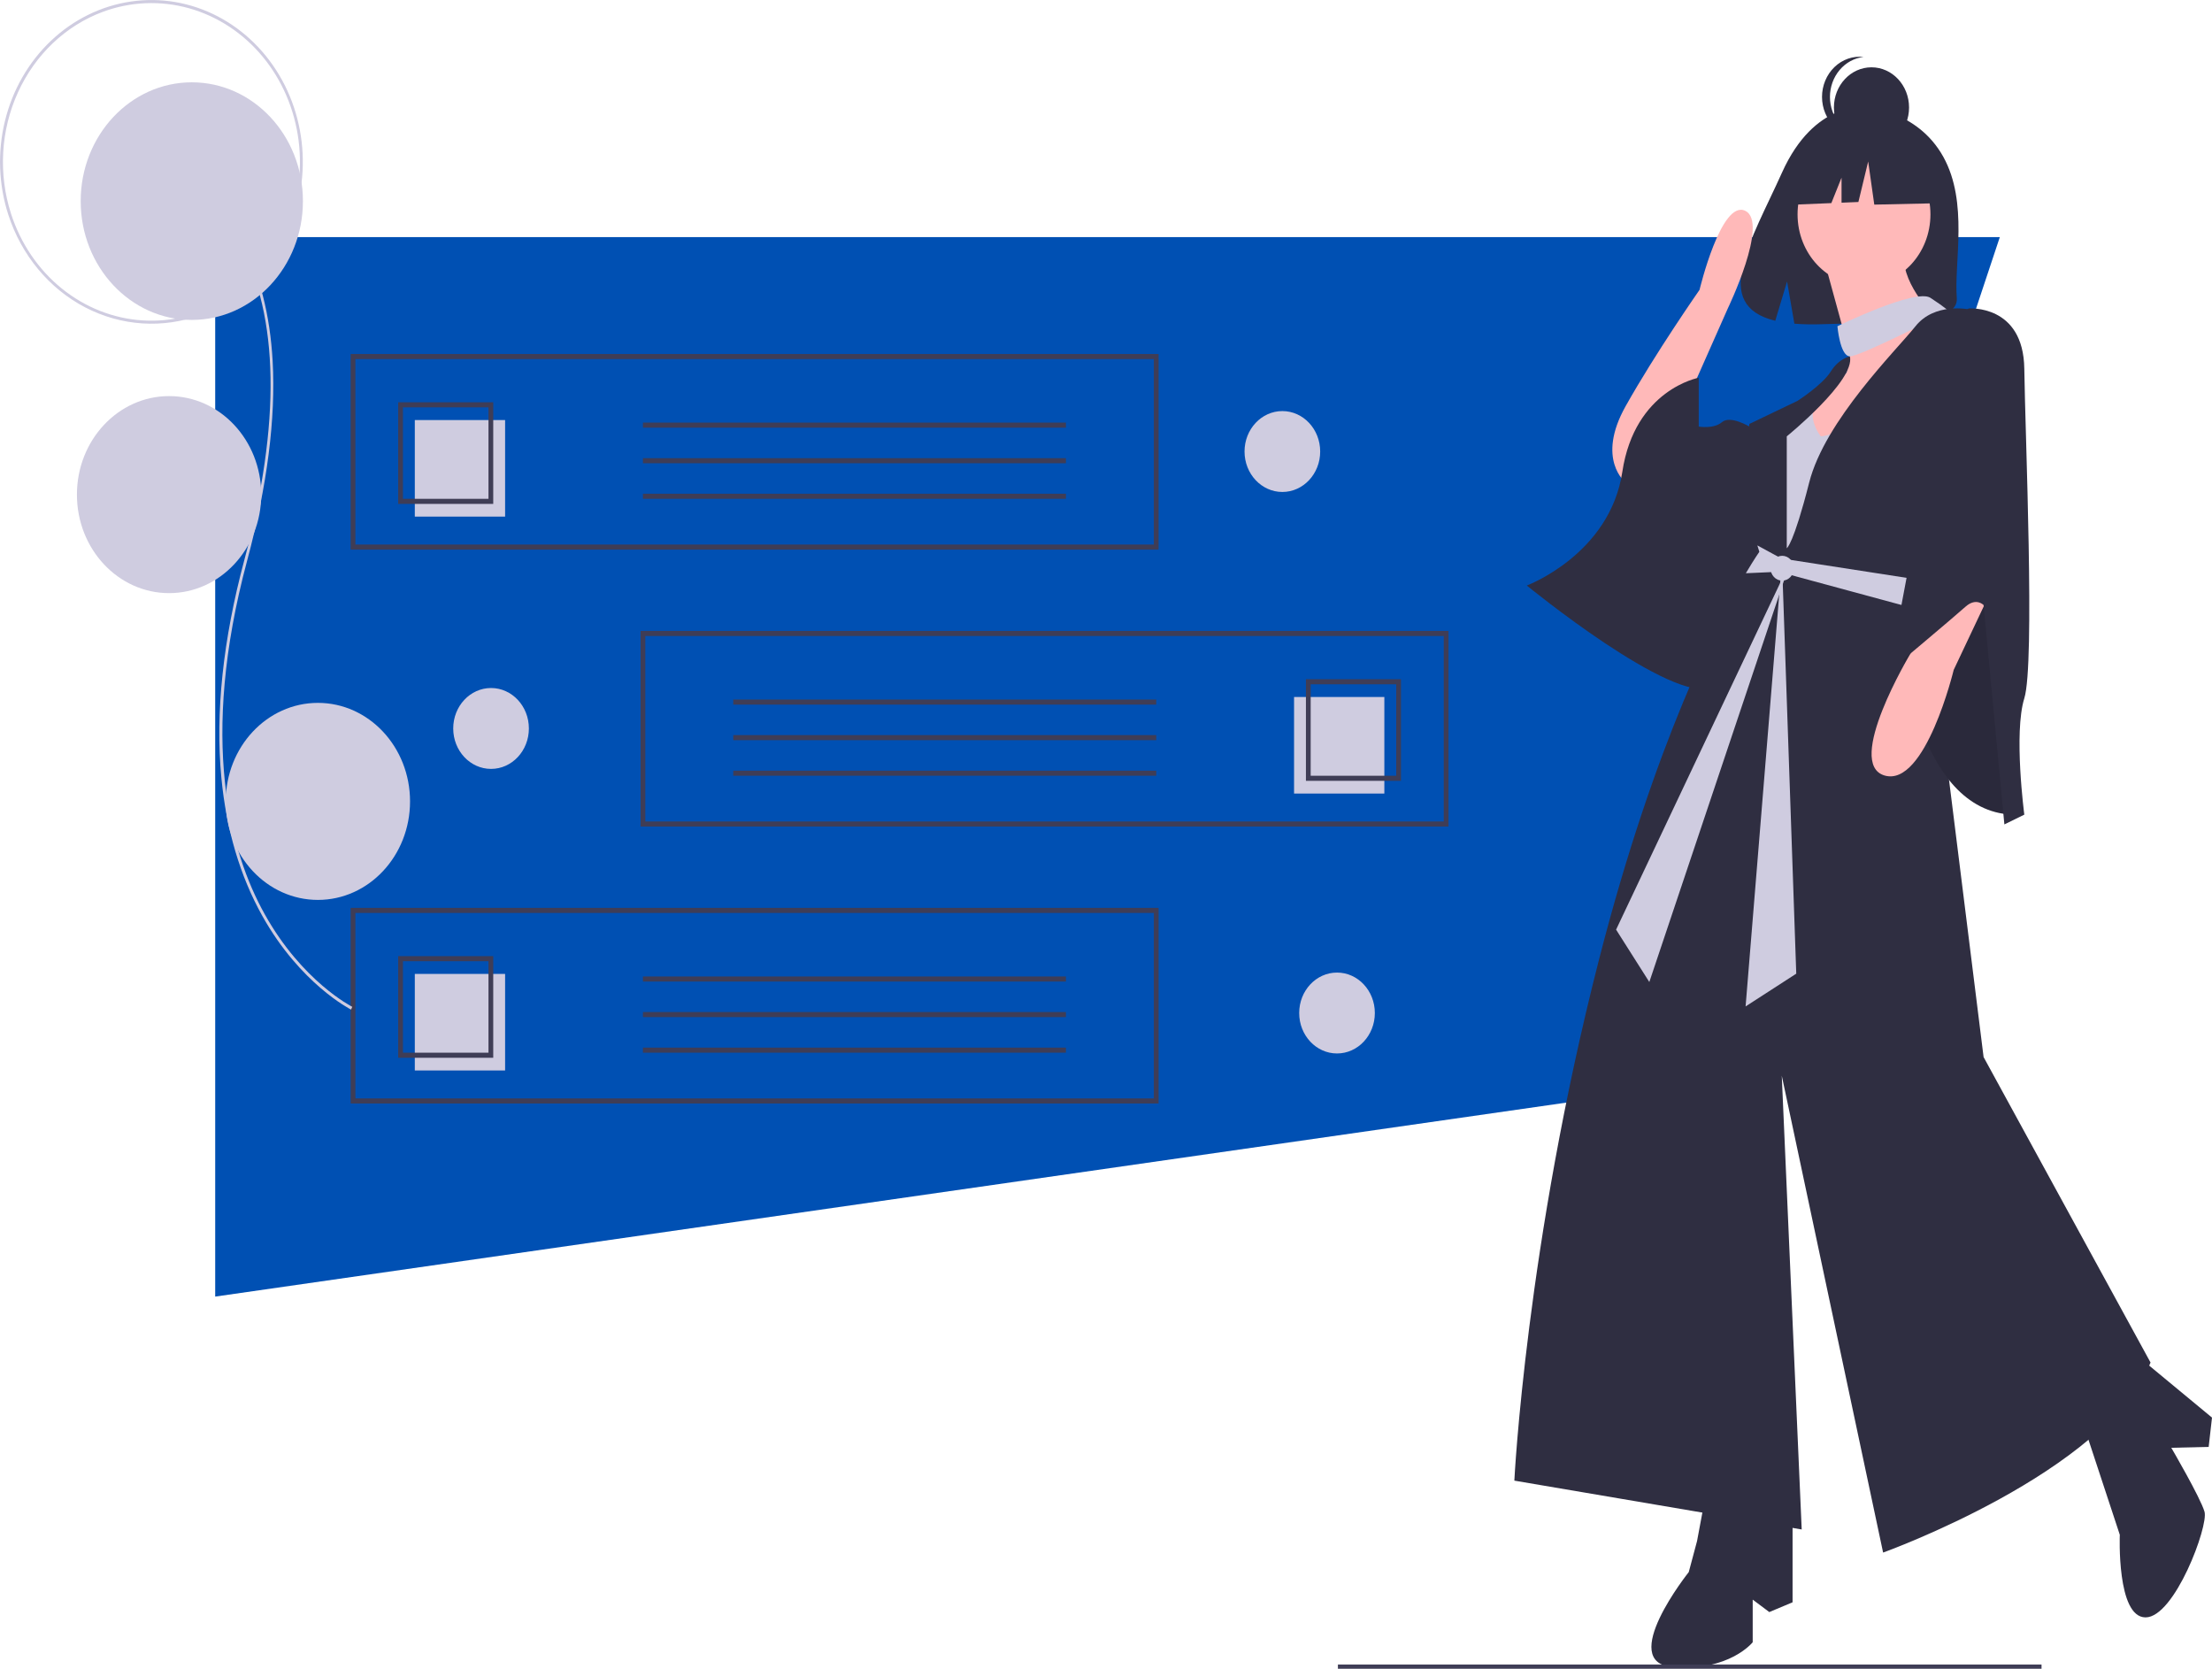 <svg width="175" height="132" viewBox="0 0 175 132" fill="none" xmlns="http://www.w3.org/2000/svg">
<g clip-path="url(#clip0)">
<path d="M136.029 85.479L17.025 102.562V18.757H158.213L136.029 85.479Z" fill="#0050B3"/>
<path d="M91.661 43.476H27.741V28.002H91.661V43.476ZM28.117 43.074H91.285V28.403H28.117V43.074Z" fill="#3F3D56"/>
<path d="M39.961 33.227H32.817V40.864H39.961V33.227Z" fill="#CFCCE0"/>
<path d="M39.022 39.859H31.502V31.82H39.022L39.022 39.859ZM31.878 39.457H38.646V32.222H31.878L31.878 39.457Z" fill="#3F3D56"/>
<path d="M84.329 33.428H50.865V33.83H84.329V33.428Z" fill="#3F3D56"/>
<path d="M84.329 36.241H50.865V36.643H84.329V36.241Z" fill="#3F3D56"/>
<path d="M84.329 39.055H50.865V39.457H84.329V39.055Z" fill="#3F3D56"/>
<path d="M91.661 87.288H27.741V71.813H91.661V87.288ZM28.117 86.886H91.285V72.215H28.117V86.886Z" fill="#3F3D56"/>
<path d="M39.961 77.038H32.817V84.675H39.961V77.038Z" fill="#CFCCE0"/>
<path d="M39.022 83.671H31.502V75.632H39.022L39.022 83.671ZM31.878 83.269H38.646V76.034H31.878L31.878 83.269Z" fill="#3F3D56"/>
<path d="M84.329 77.24H50.865V77.641H84.329V77.24Z" fill="#3F3D56"/>
<path d="M84.329 80.053H50.865V80.455H84.329V80.053Z" fill="#3F3D56"/>
<path d="M84.329 82.867H50.865V83.269H84.329V82.867Z" fill="#3F3D56"/>
<path d="M114.597 65.382H50.678V49.907H114.597V65.382ZM51.054 64.98H114.221V50.309H51.054V64.98Z" fill="#3F3D56"/>
<path d="M102.378 62.77H109.521V55.133H102.378V62.77Z" fill="#CFCCE0"/>
<path d="M110.837 61.765H103.317V53.726H110.837V61.765ZM103.693 61.363H110.461V54.128H103.693L103.693 61.363Z" fill="#3F3D56"/>
<path d="M91.474 55.334H58.01V55.736H91.474V55.334Z" fill="#3F3D56"/>
<path d="M91.474 58.147H58.01V58.549H91.474V58.147Z" fill="#3F3D56"/>
<path d="M91.474 60.961H58.01V61.363H91.474V60.961Z" fill="#3F3D56"/>
<path d="M101.453 38.915C103.105 38.915 104.445 37.483 104.445 35.716C104.445 33.949 103.105 32.517 101.453 32.517C99.8 32.517 98.46 33.949 98.46 35.716C98.46 37.483 99.8 38.915 101.453 38.915Z" fill="#CFCCE0"/>
<path d="M105.777 83.33C107.43 83.33 108.769 81.898 108.769 80.131C108.769 78.364 107.43 76.932 105.777 76.932C104.124 76.932 102.784 78.364 102.784 80.131C102.784 81.898 104.124 83.33 105.777 83.33Z" fill="#CFCCE0"/>
<path d="M38.849 60.821C40.502 60.821 41.842 59.389 41.842 57.622C41.842 55.855 40.502 54.423 38.849 54.423C37.196 54.423 35.856 55.855 35.856 57.622C35.856 59.389 37.196 60.821 38.849 60.821Z" fill="#CFCCE0"/>
<path d="M153.747 12.412C151.668 8.658 147.557 8.483 147.557 8.483C147.557 8.483 143.551 7.935 140.981 13.652C138.585 18.981 135.279 24.126 140.448 25.373L141.382 22.266L141.96 25.604C142.696 25.661 143.435 25.674 144.172 25.645C149.708 25.454 154.98 25.701 154.81 23.577C154.585 20.754 155.746 16.023 153.747 12.412Z" fill="#2F2E41"/>
<path d="M134.786 119.087L134.261 121.897L133.604 124.355C133.604 124.355 127.887 131.52 132.355 131.871C136.823 132.222 138.663 129.904 138.663 129.904V126.532L139.977 127.516L141.817 126.743V118.455L134.786 119.087Z" fill="#2F2E41"/>
<path d="M164.881 112.835L167.706 121.405C167.706 121.405 167.443 127.937 169.743 127.937C172.043 127.937 174.737 120.702 174.408 119.579C174.08 118.455 171.78 114.521 171.78 114.521L174.737 114.451L175 112.133L168.889 107.076L164.881 112.835Z" fill="#2F2E41"/>
<path d="M128.61 38.169C128.61 38.169 126.244 36.342 128.61 32.128C130.975 27.913 134.458 22.926 134.458 22.926C134.458 22.926 136.166 15.761 138.072 16.675C139.977 17.588 136.692 24.401 136.692 24.401L133.144 32.409L128.61 38.169Z" fill="#FFB9B9"/>
<path d="M147.469 22.575C150.372 22.575 152.725 20.059 152.725 16.956C152.725 13.852 150.372 11.336 147.469 11.336C144.565 11.336 142.212 13.852 142.212 16.956C142.212 20.059 144.565 22.575 147.469 22.575Z" fill="#FFB9B9"/>
<path d="M144.381 20.819L146.286 27.773L152.726 24.682C152.726 24.682 149.769 21.592 150.886 19.344L144.381 20.819Z" fill="#FFB9B9"/>
<path d="M146.614 26.649L146.089 29.459L142.475 33.392L145.366 38.169L153.185 25.595L152.296 24.183L146.614 26.649Z" fill="#FFB9B9"/>
<path d="M145.366 25.806C145.366 25.806 151.543 22.786 152.725 23.558C153.908 24.331 154.171 24.612 154.171 24.612C154.171 24.612 147.09 28.252 146.327 28.188C145.563 28.124 145.366 25.806 145.366 25.806Z" fill="#CFCCE0"/>
<path d="M144.052 34.516C144.052 34.516 142.606 32.76 144.052 31.425L140.701 33.322L139.649 40.416L140.964 44.771L148.191 36.342L151.148 32.549L149.506 29.88C149.506 29.88 146.68 34.305 144.052 34.516Z" fill="#CFCCE0"/>
<path d="M170.138 107.778C166.589 116.488 148.98 122.81 148.98 122.81L140.963 85.09L142.54 120.983L119.806 117.12C119.806 117.12 120.726 98.436 126.508 75.888C130.912 58.717 135.962 49.001 138.122 45.344C138.797 44.199 139.189 43.647 139.189 43.647C139.134 43.479 139.082 43.311 139.032 43.143C138.138 40.033 137.922 36.746 138.401 33.533L142.212 31.706C142.212 31.706 144.183 30.442 144.84 29.388C145.497 28.335 146.351 28.194 146.351 28.194C146.811 30.091 141.358 34.516 141.358 34.516V43.367C141.358 43.367 141.883 43.086 143.132 38.169C144.38 33.252 150.031 27.703 151.542 25.806C153.054 23.91 155.748 24.471 155.748 24.471L152.45 45.958L152.331 46.738L152.542 48.427L156.93 83.615L170.138 107.778Z" fill="#2F2E41"/>
<path d="M138.927 33.743H138.402C138.402 33.743 136.89 32.83 136.233 33.392C135.576 33.954 134.393 33.743 134.393 33.743V29.88C134.393 29.88 129.334 30.793 128.348 37.326C127.363 43.858 120.792 46.316 120.792 46.316C120.792 46.316 132.291 55.729 135.51 54.394C138.73 53.06 141.884 37.185 138.927 33.743Z" fill="#2F2E41"/>
<path d="M138.121 45.344C138.797 44.199 139.189 43.647 139.189 43.647C139.134 43.479 139.081 43.311 139.031 43.143L140.93 44.174L152.45 45.958L152.33 46.738L152.541 48.427L140.733 45.228L138.121 45.344Z" fill="#CFCCE0"/>
<path d="M150.426 50.953C150.426 50.953 151.609 64.158 159.231 64.439L158.311 43.296L154.828 44.771L150.426 50.953Z" fill="#2F2E41"/>
<path opacity="0.1" d="M150.426 50.953C150.426 50.953 151.609 64.158 159.231 64.439L158.311 43.296L154.828 44.771L150.426 50.953Z" fill="black"/>
<path d="M157.653 46.457L154.565 52.989C154.565 52.989 152.331 62.261 149.111 61.348C145.892 60.435 151.148 51.694 151.148 51.694L152.857 46.457L157.653 46.457Z" fill="#FFB9B9"/>
<path d="M154.697 25.174L155.748 24.401C155.748 24.401 160.085 24.05 160.151 29.178C160.216 34.305 161.005 52.498 160.151 55.237C159.297 57.977 160.151 64.439 160.151 64.439L158.574 65.212L156.931 47.862C156.931 47.862 156.34 47.23 155.486 48.002C154.631 48.775 149.44 53.13 149.44 53.13L154.697 25.174Z" fill="#2F2E41"/>
<path d="M141.654 44.385L127.855 73.535L130.484 77.679L141.654 44.385Z" fill="#CFCCE0"/>
<path d="M140.979 44.371L142.109 77.019L138.101 79.609L140.979 44.371Z" fill="#CFCCE0"/>
<path d="M140.996 45.93C141.504 45.93 141.916 45.49 141.916 44.947C141.916 44.404 141.504 43.964 140.996 43.964C140.488 43.964 140.076 44.404 140.076 44.947C140.076 45.49 140.488 45.93 140.996 45.93Z" fill="#CFCCE0"/>
<path d="M148.061 11.68C149.702 11.68 151.033 10.257 151.033 8.502C151.033 6.747 149.702 5.324 148.061 5.324C146.419 5.324 145.088 6.747 145.088 8.502C145.088 10.257 146.419 11.68 148.061 11.68Z" fill="#2F2E41"/>
<path d="M144.775 7.666C144.775 6.881 145.047 6.124 145.538 5.54C146.029 4.957 146.705 4.588 147.435 4.506C147.02 4.458 146.601 4.505 146.205 4.642C145.808 4.78 145.443 5.005 145.133 5.303C144.823 5.601 144.575 5.965 144.405 6.372C144.235 6.779 144.147 7.22 144.147 7.666C144.147 8.111 144.235 8.552 144.405 8.959C144.575 9.366 144.823 9.731 145.133 10.029C145.443 10.327 145.808 10.552 146.205 10.689C146.601 10.826 147.02 10.873 147.435 10.826C146.705 10.743 146.029 10.374 145.538 9.791C145.047 9.208 144.775 8.451 144.775 7.666Z" fill="#2F2E41"/>
<path d="M152.828 12.05L148.766 9.775L143.157 10.706L141.996 16.185L144.885 16.066L145.692 14.053V16.033L147.025 15.978L147.799 12.773L148.282 16.185L153.021 16.082L152.828 12.05Z" fill="#2F2E41"/>
<path d="M27.774 79.86L27.869 79.64C27.83 79.62 23.912 77.637 20.945 72.321C18.205 67.413 15.739 58.576 19.55 44.355C21.142 38.413 21.822 33.103 21.57 28.574C21.364 24.873 20.537 21.667 19.113 19.045C16.298 13.861 12.048 12.698 12.005 12.687L11.951 12.923C11.993 12.934 16.156 14.077 18.921 19.173C22.092 25.02 22.23 33.47 19.332 44.288C17.639 50.605 17.027 56.405 17.514 61.526C17.904 65.628 18.995 69.307 20.758 72.459C23.761 77.833 27.734 79.84 27.774 79.86Z" fill="#CFCCE0"/>
<path d="M15.175 25.306C20.029 25.306 23.965 21.099 23.965 15.909C23.965 10.719 20.029 6.511 15.175 6.511C10.319 6.511 6.384 10.719 6.384 15.909C6.384 21.099 10.319 25.306 15.175 25.306Z" fill="#CFCCE0"/>
<path d="M0.658 16.987C-0.115 14.593 -0.207 12.008 0.394 9.558C0.994 7.109 2.261 4.905 4.034 3.225C5.806 1.545 8.005 0.465 10.352 0.121C12.699 -0.223 15.089 0.184 17.219 1.292C19.349 2.4 21.124 4.158 22.32 6.344C23.515 8.531 24.077 11.047 23.935 13.575C23.793 16.102 22.953 18.528 21.521 20.546C20.089 22.563 18.129 24.081 15.89 24.908C12.888 26.013 9.598 25.799 6.742 24.314C3.887 22.829 1.699 20.194 0.658 16.987ZM0.873 16.907C1.632 19.256 3.025 21.311 4.876 22.812C6.728 24.314 8.954 25.195 11.274 25.344C13.594 25.494 15.903 24.904 17.909 23.65C19.916 22.396 21.529 20.535 22.546 18.301C23.562 16.067 23.936 13.561 23.621 11.099C23.305 8.638 22.314 6.332 20.772 4.473C19.23 2.614 17.207 1.286 14.96 0.655C12.711 0.025 10.339 0.122 8.143 0.933C5.199 2.024 2.781 4.319 1.418 7.313C0.055 10.308 -0.141 13.758 0.873 16.907V16.907Z" fill="#CFCCE0"/>
<path d="M13.376 46.917C17.402 46.917 20.666 43.428 20.666 39.124C20.666 34.821 17.402 31.332 13.376 31.332C9.35 31.332 6.086 34.821 6.086 39.124C6.086 43.428 9.35 46.917 13.376 46.917Z" fill="#CFCCE0"/>
<path d="M25.15 71.184C29.176 71.184 32.44 67.695 32.44 63.391C32.44 59.087 29.176 55.598 25.15 55.598C21.124 55.598 17.86 59.087 17.86 63.391C17.86 67.695 21.124 71.184 25.15 71.184Z" fill="#CFCCE0"/>
<path d="M161.514 131.665H105.847V132H161.514V131.665Z" fill="#3F3D56"/>
</g>
<defs>
<clipPath id="clip0">
<rect width="175" height="132" fill="white"/>
</clipPath>
</defs>
</svg>
